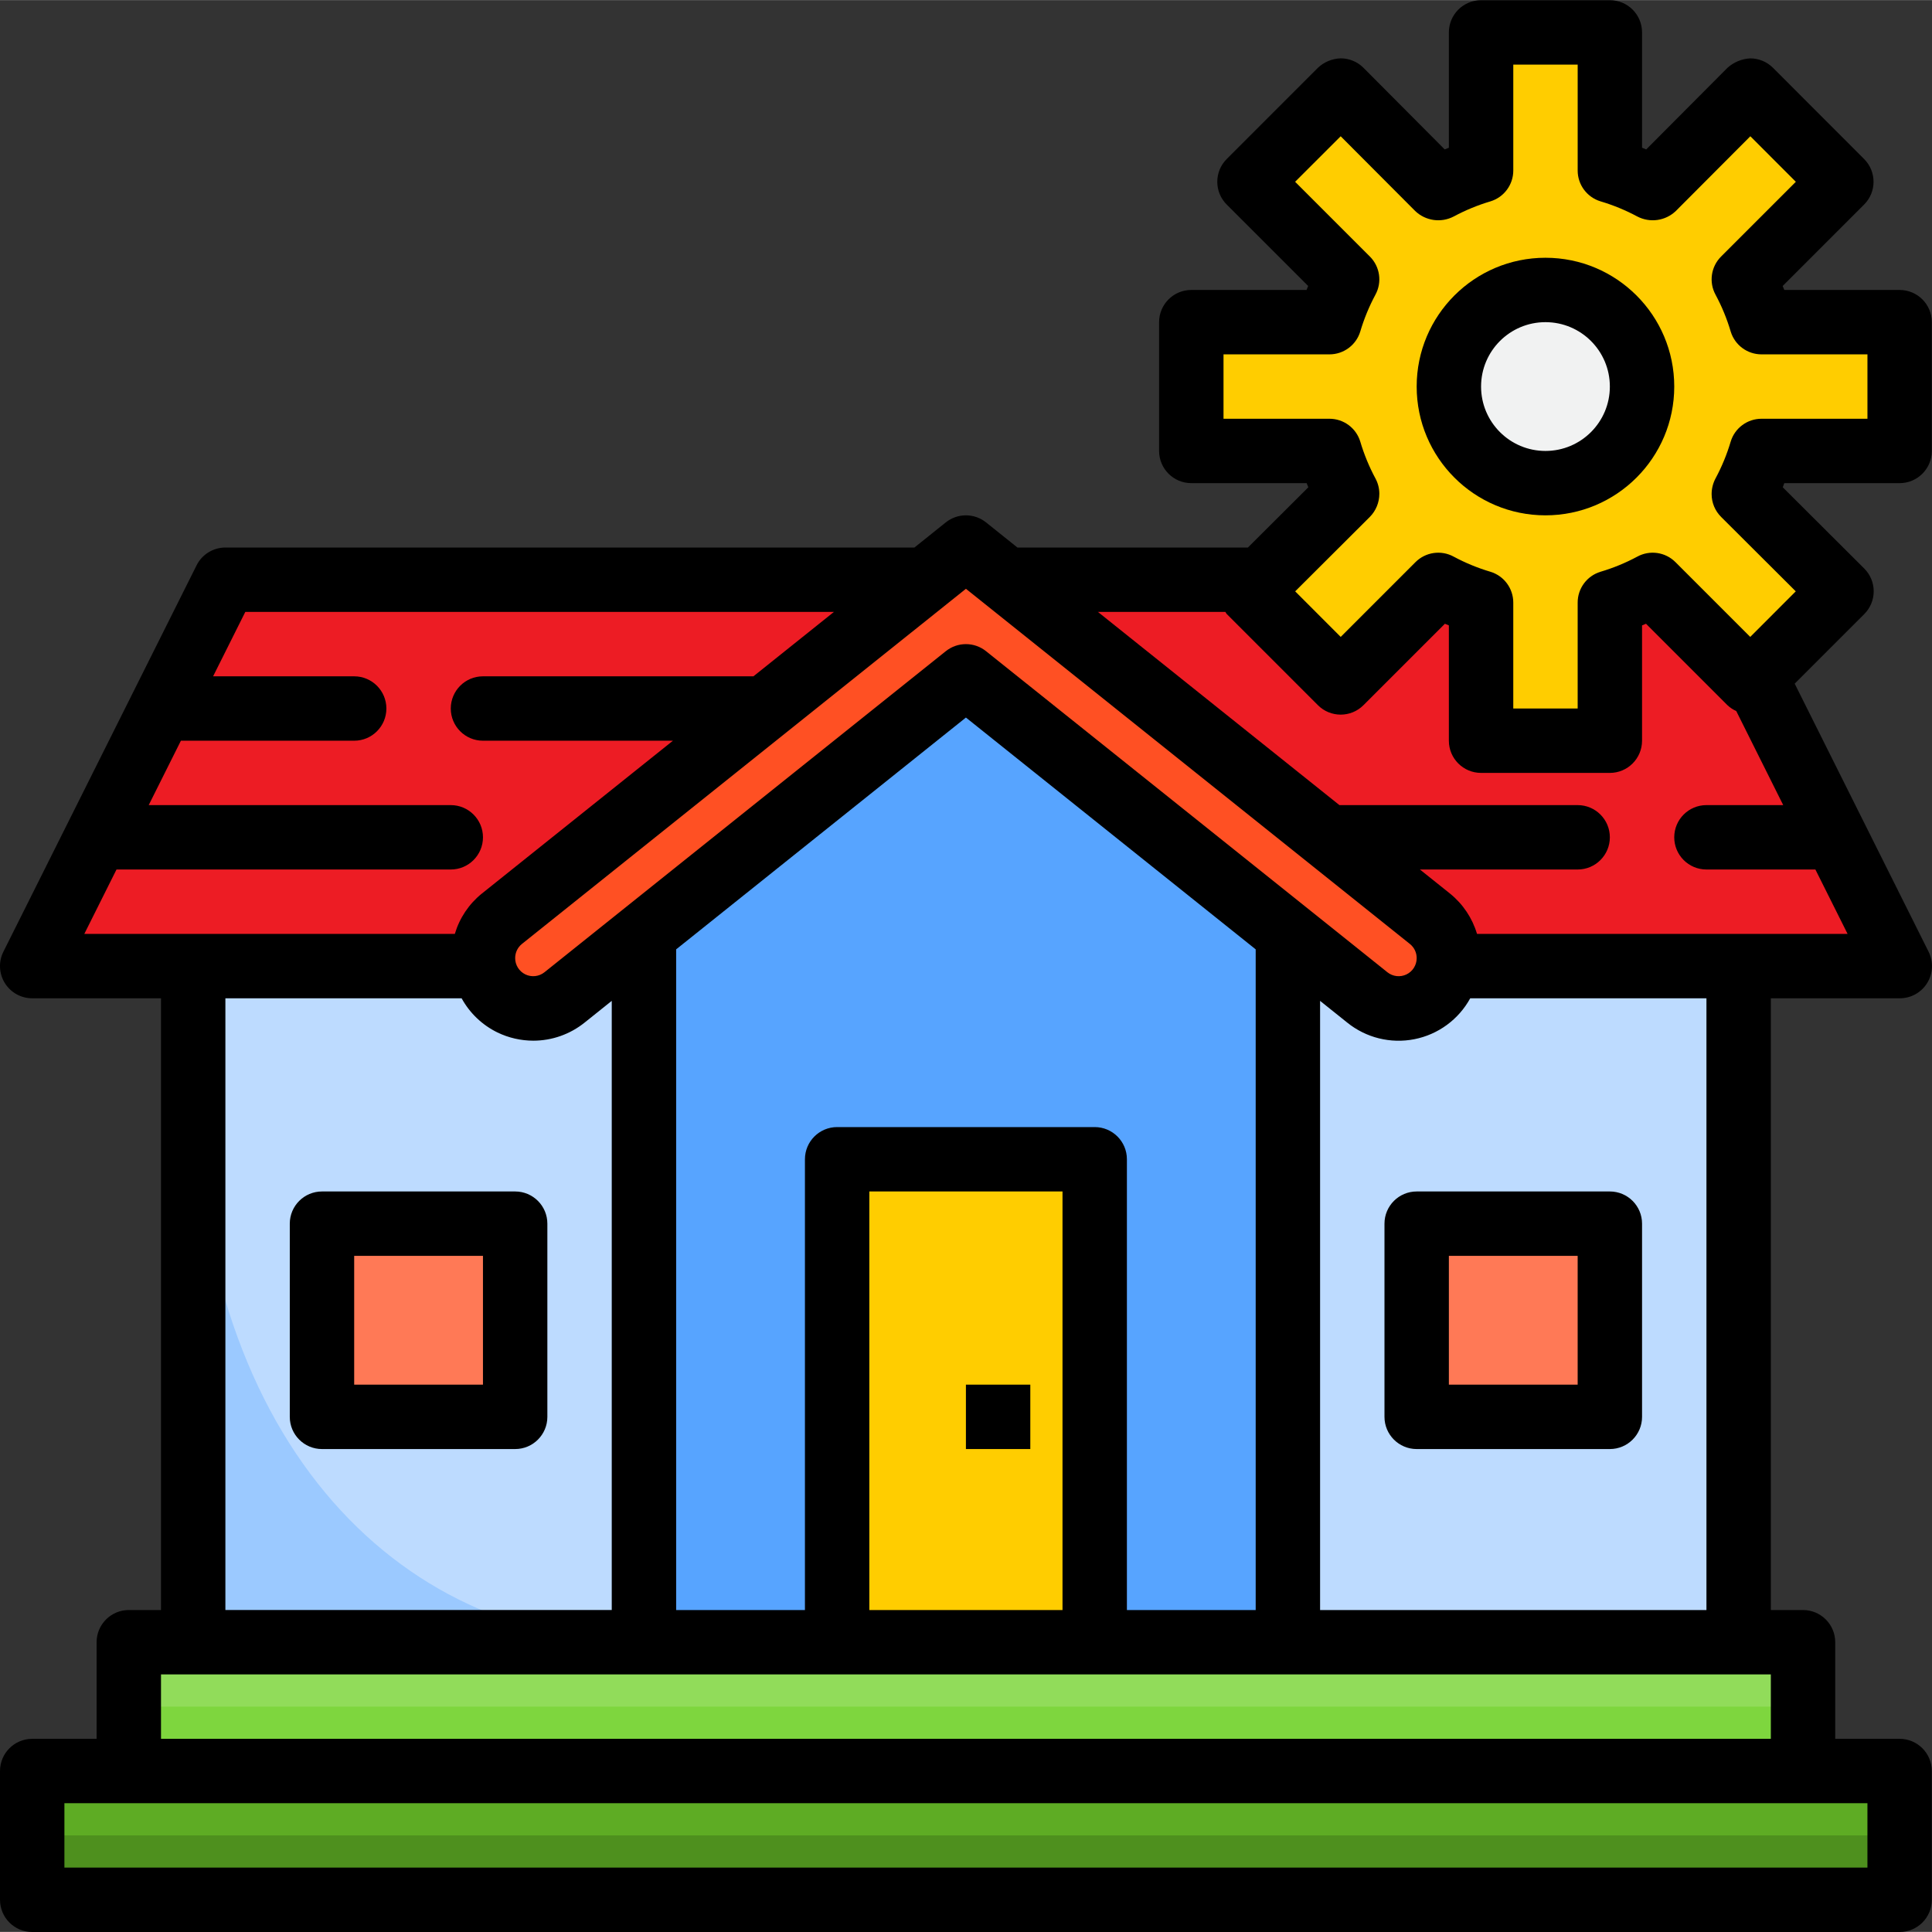 <svg height="480pt" viewBox="0 0 480.048 480" width="480pt" xmlns="http://www.w3.org/2000/svg"><rect x="0" y="0" width="480.048" height="480" fill="#333333" stroke="none"/><path d="m320.004 240.023h112v168h-112zm0 0" fill="#bddbff"/><path d="m240.004 168.023-90 72h10v168h160v-168h10zm0 0" fill="#57a4ff"/><path d="m272.004 408.023h-240v32h416v-32zm0 0" fill="#7ed63e"/><path d="m208.004 288.023h64v120h-64zm0 0" fill="#ffcd00"/><path d="m352.004 304.023h48v48h-48zm0 0" fill="#ff7956"/><path d="m80.004 304.023h48v48h-48zm0 0" fill="#ffcd00"/><path d="m8.004 440.023v32h464v-32zm0 0" fill="#4e901e"/><path d="m48.004 240.023h112v168h-112zm0 0" fill="#bddbff"/><path d="m124.684 228.281 105.32-84.258h-174l-48 96h112.289c-.152-.648-.246-1.305-.289-1.969-.012-3.801 1.711-7.398 4.68-9.773zm0 0" fill="#ed1c24"/><path d="m355.324 228.281-105.32-84.258h174l48 96h-112.289c.152-.648.246-1.305.289-1.969.012-3.801-1.711-7.398-4.68-9.773zm0 0" fill="#ed1c24"/><path d="m80.004 304.023h48v48h-48zm0 0" fill="#ff7956"/><path d="m433.285 122.664v.078l24.238 24.16-22.641 22.641-24.238-24.238c-3.387 1.824-6.953 3.301-10.641 4.398v34.32h-32v-34.32c-3.688-1.098-7.254-2.574-10.641-4.398l-24.238 24.238-22.641-22.641 24.238-24.16v-.078c-1.824-3.387-3.301-6.953-4.398-10.641h-34.32v-32h34.32c1.098-3.688 2.574-7.254 4.398-10.641l-24.238-24.238 22.641-22.641 24.16 24.238h.078c3.387-1.824 6.953-3.301 10.641-4.398v-34.32h32v34.32c3.688 1.098 7.254 2.574 10.641 4.398h.078l24.16-24.238 22.641 22.641-24.238 24.238c1.824 3.387 3.301 6.953 4.398 10.641h34.32v32h-34.32c-1.098 3.688-2.574 7.254-4.398 10.641zm0 0" fill="#ffcd00"/><path d="m408.004 96.023c0 13.254-10.746 24-24 24s-24-10.746-24-24c0-13.254 10.746-24 24-24s24 10.746 24 24zm0 0" fill="#f1f2f2"/><path d="m120.004 238.023c0 4.801 2.75 9.172 7.074 11.25 4.324 2.078 9.461 1.492 13.207-1.504l9.719-7.746 90-72 90 72 9.719 7.777c3.746 3 8.879 3.582 13.207 1.504 4.324-2.078 7.074-6.449 7.074-11.25 0-3.789-1.719-7.375-4.68-9.742l-25.32-20.289-90-72-10 8-105.32 84.258c-2.961 2.367-4.68 5.953-4.68 9.742zm0 0" fill="#ff5023"/><path d="m48.004 264.023v144h112c-61.902 0-112-51.145-112-144zm0 0" fill="#9bc9ff"/><path d="m8.004 440.023h464v16h-464zm0 0" fill="#5eac24"/><path d="m32.004 408.023h416v16h-416zm0 0" fill="#91dc5a"/><path d="m240.004 344.023h16v16h-16zm0 0"/><path d="m352.004 296.023c-4.418 0-8 3.582-8 8v48c0 4.418 3.582 8 8 8h48c4.418 0 8-3.582 8-8v-48c0-4.418-3.582-8-8-8zm40 48h-32v-32h32zm0 0"/><path d="m128.004 296.023h-48c-4.418 0-8 3.582-8 8v48c0 4.418 3.582 8 8 8h48c4.418 0 8-3.582 8-8v-48c0-4.418-3.582-8-8-8zm-8 48h-32v-32h32zm0 0"/><path d="m472.004 120.023c4.418 0 8-3.582 8-8v-32c0-4.418-3.582-8-8-8h-28.656c-.133-.336-.27-.664-.406-.984l20.238-20.238c3.125-3.125 3.125-8.188 0-11.312l-22.641-22.664c-1.5-1.5-3.535-2.344-5.656-2.344-2.102.109-4.102.941-5.664 2.352l-20.184 20.273-1.031-.426v-28.656c0-4.418-3.582-8-8-8h-32c-4.418 0-8 3.582-8 8v28.656l-1.031.426-20.184-20.281c-1.5-1.504-3.535-2.352-5.656-2.352-2.113.062-4.129.895-5.664 2.344l-22.664 22.672c-3.125 3.125-3.125 8.188 0 11.312l20.238 20.238c-.137.32-.273.648-.406.984h-28.633c-4.418 0-8 3.582-8 8v32c0 4.418 3.582 8 8 8h28.656l.422 1.031-15.016 14.969h-57.262l-7.801-6.246c-2.922-2.34-7.078-2.34-10 0l-7.801 6.246h-171.199c-3.031 0-5.805 1.711-7.16 4.426l-48 96c-1.238 2.48-1.105 5.426.352 7.781 1.461 2.359 4.035 3.793 6.809 3.793h32v152h-8c-4.418 0-8 3.582-8 8v24h-16c-4.418 0-8 3.582-8 8v32c0 4.418 3.582 8 8 8h464c4.418 0 8-3.582 8-8v-32c0-4.418-3.582-8-8-8h-16v-24c0-4.418-3.582-8-8-8h-8v-152h32c2.781.016 5.367-1.414 6.836-3.773 1.469-2.363 1.605-5.316.363-7.801l-33.27-66.609 17.285-17.281c1.504-1.5 2.348-3.535 2.348-5.66 0-2.121-.844-4.156-2.348-5.66l-20.246-20.184.375-1.031zm-121.68 114.504c1.07.855 1.691 2.156 1.68 3.527 0 1.723-.988 3.293-2.539 4.039-1.555.746-3.398.535-4.742-.543l-8.984-7.199-90.734-72.574c-2.922-2.34-7.078-2.34-10 0l-99.719 79.773c-1.352 1.082-3.199 1.289-4.754.535-1.555-.754-2.539-2.336-2.527-4.062 0-1.363.617-2.652 1.68-3.504l110.32-88.246zm-38.32 165.496h-32v-112c0-4.418-3.582-8-8-8h-64c-4.418 0-8 3.582-8 8v112h-32v-164.16l72-57.598 72 57.598zm-48 0h-48v-104h48zm-235.055-184h83.055c4.418 0 8-3.582 8-8 0-4.418-3.582-8-8-8h-75.055l8-16h43.055c4.418 0 8-3.582 8-8 0-4.418-3.582-8-8-8h-35.055l8-16h146.254l-20 16h-67.199c-4.418 0-8 3.582-8 8 0 4.418 3.582 8 8 8h47.199l-47.504 38c-3.191 2.578-5.523 6.066-6.688 10h-92.062zm27.055 32h58.695c2.02 3.688 5.133 6.656 8.914 8.496 2.777 1.34 5.82 2.035 8.902 2.039 4.645-.004 9.145-1.598 12.762-4.512l6.727-5.383v151.359h-96zm408 216h-448v-16h448zm-424-32v-16h400v16zm384-32h-96v-151.359l6.727 5.383c4.68 3.789 10.793 5.305 16.699 4.141 5.902-1.16 10.988-4.887 13.879-10.164h58.695zm-57.008-168c-1.164-3.93-3.496-7.414-6.68-9.992l-7.512-6.008h39.199c4.418 0 8-3.582 8-8 0-4.418-3.582-8-8-8h-59.199l-60-48h31.664c.145.168.207.383.359.535l22.641 22.641c3.121 3.125 8.188 3.125 11.312 0l20.238-20.238.984.406v28.656c0 4.418 3.582 8 8 8h32c4.418 0 8-3.582 8-8v-28.656l.984-.406 20.238 20.238c.641.605 1.379 1.094 2.184 1.449l11.672 23.375h-19.078c-4.418 0-8 3.582-8 8 0 4.418 3.582 8 8 8h27.07l8 16zm60.641-103.617 18.559 18.504-11.312 11.32-18.582-18.582c-2.512-2.512-6.379-3.066-9.496-1.359-2.91 1.562-5.973 2.82-9.137 3.758-3.367 1.027-5.668 4.137-5.664 7.656v26.32h-16v-26.32c0-3.52-2.297-6.629-5.664-7.656-3.168-.938-6.227-2.195-9.137-3.758-3.117-1.707-6.984-1.152-9.496 1.359l-18.582 18.582-11.312-11.32 18.559-18.504c1.508-1.531 2.352-3.594 2.352-5.742 0-1.344-.34-2.664-.984-3.84-1.562-2.91-2.82-5.969-3.758-9.137-1.027-3.367-4.137-5.664-7.656-5.664h-26.32v-16h26.32c3.52.004 6.629-2.297 7.656-5.664.938-3.164 2.195-6.227 3.758-9.137 1.707-3.113 1.152-6.984-1.359-9.496l-18.582-18.582 11.32-11.312 18.504 18.559c2.57 2.473 6.438 3.027 9.598 1.367 2.91-1.559 5.973-2.82 9.137-3.758 3.359-1.035 5.652-4.141 5.648-7.656v-26.32h16v26.32c-.004 3.52 2.297 6.629 5.664 7.656 3.164.938 6.227 2.199 9.137 3.758 3.16 1.66 7.027 1.105 9.598-1.367l18.504-18.559 11.305 11.312-18.582 18.582c-2.512 2.512-3.066 6.383-1.359 9.496 1.562 2.91 2.82 5.973 3.758 9.137 1.027 3.367 4.137 5.668 7.656 5.664h26.32v16h-26.32c-3.52 0-6.629 2.297-7.656 5.664-.938 3.168-2.195 6.227-3.758 9.137-.645 1.207-.984 2.551-.984 3.918 0 2.129.844 4.164 2.352 5.664zm0 0"/><path d="m384.004 64.023c-17.672 0-32 14.328-32 32 0 17.672 14.328 32 32 32s32-14.328 32-32c0-17.672-14.328-32-32-32zm0 48c-8.836 0-16-7.164-16-16 0-8.836 7.164-16 16-16 8.836 0 16 7.164 16 16 0 8.836-7.164 16-16 16zm0 0"/></svg>